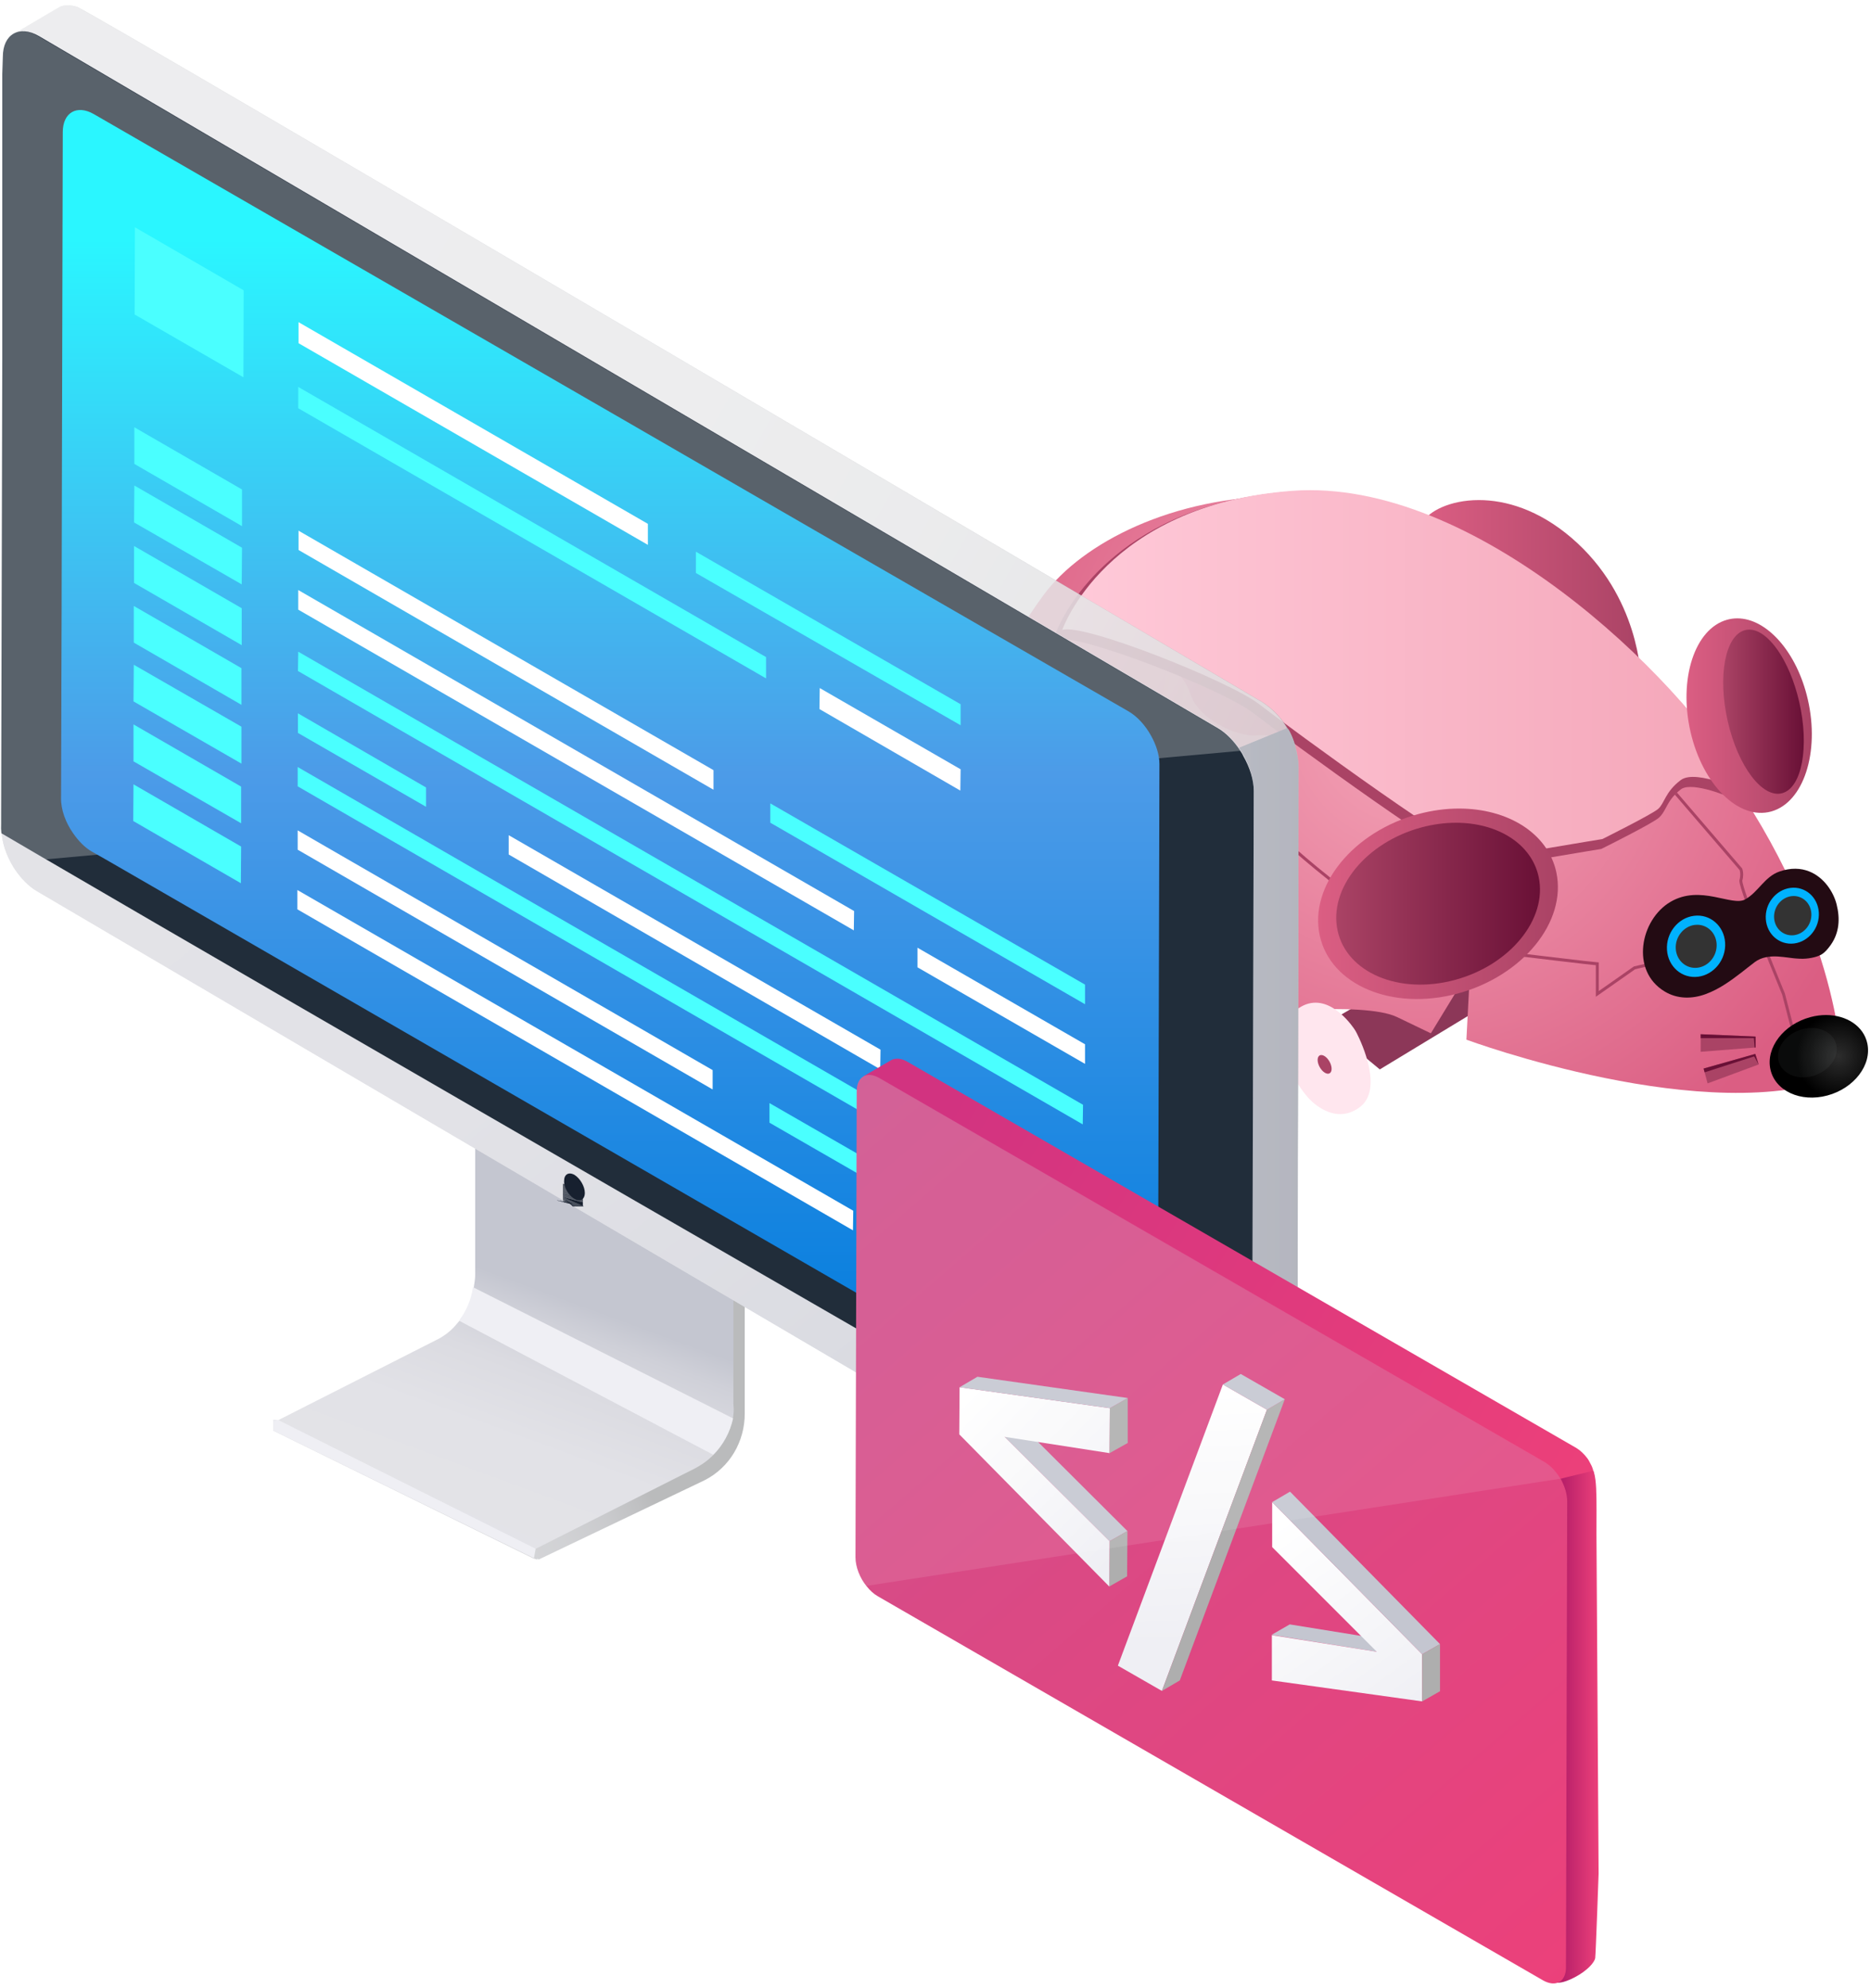 <svg xmlns="http://www.w3.org/2000/svg" width="304" height="323" viewBox="0 0 304 323" fill="none">
    <path
            d="M248.451 159.032L224.19 173.737L215.28 166.363L237.816 153.276L248.451 159.032Z"
            fill="#8C3758"
    />
    <path
            d="M231.085 84.962C229.236 88.546 266.594 110.101 266.594 110.101C266.594 110.101 266.434 96.883 255.319 87.366C249.995 82.808 244.635 81.242 240.292 81.242C235.568 81.242 232.048 83.094 231.085 84.962Z"
            fill="url(#paint0_linear)"
    />
    <path
            d="M169.589 96.625C157.633 112.696 149.262 139.653 166.149 152.133C183.035 164.612 201.587 164.803 201.587 164.803C201.587 164.803 221.469 162.577 226.977 165.225L232.485 167.872L238.865 157.412L238.261 168.903C238.261 168.903 277.831 183.559 299.368 174.711C299.368 174.711 299.697 153.548 281.68 127.033C276.643 119.62 270.173 111.789 261.86 103.886C243.831 86.742 224.853 80.607 208.602 80.607C190.56 80.607 175.879 88.169 169.589 96.625Z"
            fill="url(#paint1_radial)"
    />
    <path
            d="M211.973 121.08C211.973 121.08 207.34 119.128 204.172 119.46C201.004 119.792 194.845 116.807 193.529 113.035C192.213 109.263 190.162 108.418 190.162 108.418L202.509 108.188L211.973 121.08Z"
            fill="#DB5E83"
    />
    <path
            d="M284.219 129.344C279.91 121.216 269.197 108.13 254.973 97.219C243.72 88.587 226.703 78.57 209.539 79.866C205.562 80.166 201.763 80.796 198.248 81.735C187.215 84.685 180.535 90.289 176.874 94.472C172.886 99.028 171.537 102.855 171.481 103.016L171.007 104.391L172.421 103.928C175.523 103.099 198.571 111.915 203.664 115.862C206.208 117.834 214.932 124.28 223.261 130.108C239.834 141.703 241.189 141.341 241.84 141.166C244.336 140.499 259.896 137.966 260.053 137.94L260.179 137.92L260.294 137.862C261.649 137.187 268.462 133.771 269.529 132.852C270.04 132.411 270.349 131.838 270.676 131.23C271.167 130.316 271.724 129.28 273.159 128.2C273.293 128.1 273.469 128.02 273.684 127.962C276.032 127.334 281.3 129.516 283.132 130.409L285.36 131.496L284.219 129.344Z"
            fill="#AA4365"
    />
    <path
            d="M209.923 79.743C179.603 82.032 172.596 102.332 172.596 102.332C176.053 101.202 199.813 110.703 204.553 114.377C209.293 118.051 239.494 140.242 242.06 139.557C244.625 138.871 260.354 136.313 260.354 136.313C260.354 136.313 268.372 132.316 269.412 131.421C270.452 130.525 270.54 128.649 273.087 126.733C275.633 124.816 283.897 128.847 283.897 128.847C275.02 112.101 242.439 79.633 212.866 79.633C211.882 79.633 210.9 79.669 209.923 79.743Z"
            fill="url(#paint2_linear)"
    />
    <path
            d="M280.62 100.683C275.359 102.141 272.696 110.296 274.675 118.899C276.653 127.5 282.523 133.292 287.784 131.834C293.046 130.376 295.708 122.22 293.73 113.618C291.957 105.91 287.059 100.458 282.274 100.458C281.72 100.458 281.167 100.531 280.62 100.683Z"
            fill="url(#paint3_linear)"
    />
    <path
            d="M283.489 102.385C280.286 103.272 279.053 109.918 280.734 117.228C282.416 124.539 286.375 129.746 289.578 128.858C292.78 127.971 294.014 121.325 292.332 114.015C290.776 107.25 287.27 102.286 284.217 102.286C283.971 102.286 283.728 102.319 283.489 102.385Z"
            fill="url(#paint4_linear)"
    />
    <path
            d="M167.976 121.731C156.9 124.13 153.086 131.004 153.559 140.848C153.849 146.866 155.794 152.298 158.696 157.228C163.543 165.462 180.278 173.569 188.851 159.066C192.275 153.274 192.612 147.669 191.742 143.033C191.042 139.307 189.849 135.678 187.993 132.445C186.971 130.665 185.749 129.004 184.298 127.513C181.415 124.551 177.023 121.364 171.346 121.363C170.268 121.363 169.144 121.478 167.976 121.731Z"
            fill="url(#paint5_linear)"
    />
    <path
            d="M180.389 137.284C178.699 134.093 172.125 123.433 161.661 127.84C160.575 128.297 159.629 129.052 158.933 130.025C156.557 133.339 152.167 142.199 160.686 154.858C160.686 154.858 167.55 165.284 177.846 161.14C186.894 157.499 182.339 142.508 181.102 138.925C180.905 138.357 180.669 137.812 180.389 137.284Z"
            fill="#FFE6EE"
    />
    <path
            d="M163.621 128.836C161.211 129.416 159.157 130.995 157.935 133.214C155.755 137.174 153.603 144.902 160.619 155.33C160.619 155.33 167.177 165.289 177.011 161.331C186.014 157.707 180.919 142.323 179.991 139.741C179.893 139.469 179.781 139.209 179.652 138.952C178.65 136.954 173.962 128.518 166.247 128.517C165.407 128.517 164.532 128.617 163.621 128.836Z"
            fill="url(#paint6_linear)"
    />
    <path
            d="M166.696 147.1C167.54 148.676 168.93 149.48 169.802 148.897C170.674 148.314 170.697 146.564 169.853 144.989C169.01 143.414 167.619 142.61 166.747 143.193C165.875 143.775 165.853 145.525 166.696 147.1Z"
            fill="#AA4365"
    />
    <rect
            x="135"
            y="60"
            width="0.338"
            height="0.335"
            fill="url(#pattern0)"
    />
    <path
            d="M219.982 167.075C218.929 165.576 214.989 160.667 210.616 164.073C210.162 164.427 209.799 164.922 209.568 165.505C208.781 167.493 207.568 172.603 212.571 178.358C212.571 178.358 216.622 183.114 220.942 179.864C224.738 177.007 221.333 169.613 220.451 167.862C220.312 167.584 220.156 167.323 219.982 167.075Z"
            fill="#FFE6EE"
    />
    <rect
            x="135"
            y="60"
            width="0.331"
            height="0.339"
            fill="url(#pattern1)"
    />
    <path
            d="M214.6 173.637C215.124 174.375 215.828 174.652 216.174 174.256C216.519 173.858 216.374 172.937 215.85 172.199C215.326 171.46 214.621 171.183 214.276 171.58C213.931 171.977 214.076 172.898 214.6 173.637Z"
            fill="#AA4365"
    />
    <g opacity="0.4">
        <g opacity="0.4">
            <rect
                    opacity="0.4"
                    x="135"
                    y="60"
                    width="0.337"
                    height="0.337"
                    fill="url(#pattern2)"
            />
        </g>
    </g>
    <rect
            x="135"
            y="60"
            width="0.338"
            height="0.336"
            fill="url(#pattern3)"
    />
    <path
            d="M285.242 170.176V168.401L276.327 168.021V170.873L285.242 170.176Z"
            fill="#AA4365"
    />
    <path
            d="M285.195 171.22L276.803 173.597L277.449 176.007L285.749 172.932L285.195 171.22Z"
            fill="#AA4365"
    />
    <path
            d="M276.327 168.654H284.965L285.091 170.188L285.242 170.176V168.401L276.327 168.021V168.654Z"
            fill="#691036"
    />
    <path
            d="M276.968 174.211L285.014 171.621L285.749 172.932L285.195 171.22L276.803 173.597L276.968 174.211Z"
            fill="#691036"
    />
    <path
            d="M272.114 129.081L282.681 141.384L282.86 141.221L282.64 141.317L282.663 141.307L282.64 141.317V141.317L282.663 141.307L282.64 141.317C282.647 141.334 282.757 141.624 282.757 142.079C282.756 142.322 282.725 142.612 282.631 142.936C282.615 142.992 282.612 143.04 282.611 143.091C282.612 143.237 282.644 143.407 282.696 143.631C282.894 144.461 283.418 145.98 284.097 147.814C286.135 153.31 289.563 161.574 289.563 161.576L289.782 161.479L289.552 161.543L291.024 167.218L291.485 167.091L290.008 161.398L290.002 161.382C290.002 161.382 289.894 161.121 289.704 160.662C289.041 159.051 287.383 155 285.891 151.172C285.145 149.258 284.441 147.4 283.924 145.931C283.666 145.197 283.454 144.561 283.309 144.066C283.236 143.819 283.18 143.608 283.142 143.44C283.105 143.274 283.088 143.146 283.089 143.091L283.09 143.072V143.071L283.029 143.058L283.088 143.077L283.09 143.071L283.029 143.058L283.088 143.077C283.196 142.704 283.233 142.365 283.233 142.079C283.233 141.507 283.088 141.147 283.079 141.126L283.063 141.088L272.471 128.755L272.114 129.081Z"
            fill="#AA4365"
    />
    <path
            d="M246.917 155.362C246.917 155.362 249.851 155.717 252.891 156.077C254.412 156.258 255.96 156.439 257.18 156.578C258.404 156.717 259.287 156.813 259.521 156.825L259.532 156.579H259.294V161.935L265.708 157.441L265.574 157.238L265.625 157.478C265.627 157.477 271.213 156.194 277.674 154.491C284.139 152.786 291.465 150.669 294.996 148.973L294.794 148.527C291.341 150.189 284.006 152.315 277.556 154.014C274.33 154.865 271.321 155.611 269.119 156.144C268.017 156.41 267.118 156.625 266.494 156.771C265.87 156.918 265.523 156.998 265.523 156.998L265.477 157.008L259.77 161.007V156.344L259.543 156.334C259.351 156.324 258.448 156.228 257.232 156.089C255.403 155.881 252.838 155.577 250.73 155.325C249.676 155.199 248.737 155.086 248.061 155.005C247.385 154.924 246.973 154.874 246.972 154.874L246.917 155.362Z"
            fill="#AA4365"
    />
    <path
            d="M160.913 112.172C160.914 112.172 161.268 112.226 161.915 112.342C164.176 112.749 169.976 113.907 176.297 116.068C182.617 118.227 189.457 121.397 193.79 125.787L193.957 125.612H193.719V133.443L207.217 135.475L207.251 135.232L207.088 135.412C207.093 135.416 211.844 139.986 218.182 144.764C224.524 149.54 232.436 154.532 238.844 155.36L238.903 154.871C232.672 154.078 224.773 149.127 218.464 144.367C215.307 141.988 212.543 139.658 210.569 137.924C209.583 137.056 208.793 136.338 208.251 135.837C207.98 135.586 207.77 135.389 207.629 135.256C207.487 135.122 207.414 135.052 207.414 135.052L207.359 135L194.196 133.017V125.508L194.124 125.436C189.06 120.313 180.782 116.892 173.765 114.731C166.747 112.573 160.991 111.686 160.983 111.685L160.913 112.172Z"
            fill="#AA4365"
    />
    <path
            d="M230.497 132.241C219.882 135.078 212.688 143.911 214.428 151.97C216.168 160.028 226.184 164.26 236.799 161.422C247.413 158.584 254.608 149.751 252.868 141.693C251.495 135.335 244.968 131.358 237.061 131.358C234.948 131.358 232.736 131.642 230.497 132.241Z"
            fill="url(#paint7_linear)"
    />
    <path
            d="M230.986 134.413C221.965 136.825 215.851 144.331 217.33 151.18C218.808 158.028 227.32 161.624 236.341 159.213C245.362 156.801 251.476 149.294 249.998 142.446C248.831 137.042 243.285 133.663 236.565 133.663C234.769 133.663 232.889 133.905 230.986 134.413Z"
            fill="url(#paint8_linear)"
    />
    <path
            d="M297.529 153.409C297.477 153.492 297.415 153.571 297.358 153.65C296.972 154.166 296.561 154.683 296.018 155.022C295.65 155.253 295.235 155.396 294.816 155.504C294.215 155.662 293.59 155.745 292.97 155.76H292.86C292.564 155.765 292.268 155.75 291.973 155.725C291.863 155.72 291.754 155.71 291.648 155.701C291.52 155.686 291.396 155.676 291.272 155.662C291.038 155.632 290.809 155.603 290.575 155.573C290.303 155.538 290.036 155.504 289.765 155.474C289.469 155.44 289.178 155.411 288.882 155.396C287.585 155.317 286.211 155.484 285.133 156.291C284.403 156.837 283.693 157.417 282.968 157.978C281.174 159.365 279.291 160.712 277.163 161.494C274.95 162.311 272.561 162.33 270.49 161.086C264.852 157.712 266.526 149.39 271.416 146.518C276.3 143.646 281.394 147.325 283.564 146.115C285.682 144.935 286.702 142.431 289.121 141.59C290.99 140.941 292.607 141.034 293.948 141.566C296.385 142.529 297.911 144.93 298.407 146.907C299.018 149.312 298.813 151.53 297.529 153.409Z"
            fill="#230B13"
    />
    <rect
            x="135"
            y="60"
            width="0.337"
            height="0.333"
            fill="url(#pattern4)"
    />
    <rect
            x="135"
            y="60"
            width="0.332"
            height="0.338"
            fill="url(#pattern5)"
    />
    <path
            d="M270.853 154.333C271.039 157.066 273.303 159.012 275.911 158.679C278.519 158.346 280.482 155.861 280.296 153.129C280.11 150.396 277.845 148.45 275.238 148.783C272.63 149.116 270.666 151.601 270.853 154.333Z"
            fill="#00B2FE"
    />
    <path
            d="M275.36 150.261C273.529 150.495 272.149 152.241 272.28 154.162C272.41 156.081 274.002 157.448 275.834 157.214C277.666 156.98 279.045 155.235 278.914 153.315C278.793 151.538 277.422 150.236 275.767 150.236C275.633 150.236 275.498 150.244 275.36 150.261Z"
            fill="#333333"
    />
    <path
            d="M286.909 149.312C287.078 151.804 289.144 153.578 291.522 153.275C293.9 152.971 295.691 150.705 295.521 148.212C295.351 145.72 293.286 143.946 290.908 144.249C288.53 144.553 286.739 146.819 286.909 149.312Z"
            fill="#00B2FE"
    />
    <path
            d="M291.067 145.59C289.396 145.803 288.138 147.395 288.257 149.146C288.376 150.897 289.827 152.143 291.498 151.931C293.169 151.717 294.426 150.125 294.308 148.374C294.197 146.754 292.947 145.566 291.438 145.566C291.315 145.566 291.192 145.574 291.067 145.59Z"
            fill="#333333"
    />
    <path
            d="M294.151 165.242C289.804 166.405 286.895 170.197 287.654 173.714C288.413 177.23 292.553 179.138 296.901 177.976C301.248 176.813 304.157 173.02 303.398 169.505C302.789 166.687 300.01 164.902 296.693 164.901C295.87 164.901 295.015 165.011 294.151 165.242Z"
            fill="url(#paint9_radial)"
    />
    <g opacity="0.21">
        <path
                opacity="0.21"
                d="M288.956 172.274C289.409 174.376 291.884 175.516 294.483 174.822C297.081 174.127 298.819 171.86 298.366 169.759C297.912 167.657 295.437 166.516 292.839 167.211C290.24 167.905 288.502 170.173 288.956 172.274Z"
                fill="#F1F2F2"
        />
    </g>
    <path
            opacity="0.66"
            d="M121.007 182.529V229.649C121.007 234.218 118.561 238.417 114.453 240.494L87.501 253.37L87.317 253.185V253.37L86.671 253.185L44.397 232.418V230.664H44.812L46.935 231.587L47.996 231.079L71.81 219.173C75.918 217.096 78.548 212.896 78.548 208.327V161.3L121.007 182.529Z"
            fill="url(#paint10_linear)"
    />
    <path
            d="M87.04 251.57L86.763 253.139L44.397 232.418V230.71H44.812L45.043 230.664L47.996 231.125L87.455 237.494L87.04 251.57Z"
            fill="#EFEFF4"
    />
    <path
            d="M119.161 181.652V227.941C119.161 228.403 119.253 228.864 119.207 229.326C119.161 229.695 119.161 230.11 119.068 230.479C118.561 232.741 117.499 234.771 115.884 236.387C115.33 236.94 114.73 237.448 114.084 237.863C113.669 238.14 113.253 238.371 112.838 238.602L110.807 239.617L87.04 251.616L45.227 230.71L70.795 217.742C70.98 217.649 71.164 217.557 71.349 217.465C72.41 216.865 73.333 216.127 74.072 215.25C74.256 215.019 74.441 214.834 74.625 214.604C75.825 213.034 76.656 211.188 76.979 209.158C77.071 208.466 77.21 207.819 77.21 207.127V160.792L119.161 181.652Z"
            fill="url(#paint11_linear)"
    />
    <path
            opacity="0.66"
            d="M210.723 249.678C210.723 249.678 210.862 251.985 209.477 252.955C208.093 253.878 201.77 257.662 201.77 257.662V129.133L196.324 125.625L2.446 5.403L9.553 1.204C9.553 1.204 10.522 0.511 12.507 1.111C14.491 1.665 204.447 113.672 204.447 113.672C204.447 113.672 207.4 115.103 209.292 118.472C209.892 119.487 210.354 120.687 210.631 122.118C210.631 122.118 211 123.456 210.954 124.61C211 125.764 210.723 249.678 210.723 249.678Z"
            fill="url(#paint12_linear)"
    />
    <path
            opacity="0.56"
            d="M210.723 249.678C210.723 249.678 210.862 251.985 209.477 252.955C208.139 253.878 201.77 257.662 201.77 257.662V129.133L196.324 125.625L194.294 124.333L2.446 5.403L9.507 1.204C9.507 1.204 10.476 0.511 12.461 1.111C14.445 1.665 204.401 113.672 204.401 113.672C204.401 113.672 207.216 115.057 209.108 118.241C209.154 118.334 209.2 118.426 209.246 118.472C209.846 119.487 210.308 120.733 210.585 122.118C210.585 122.118 210.908 123.456 210.908 124.61C211 125.764 210.723 249.678 210.723 249.678Z"
            fill="white"
    />
    <path
            d="M211 124.61C211 123.456 210.677 122.118 210.677 122.118C210.4 120.733 209.938 119.487 209.338 118.472L196.37 125.579L201.816 129.087V254.524C201.816 254.524 201.954 254.524 201.954 254.57C201.447 254.847 200.385 258.031 200.385 258.031C200.385 258.031 201.354 257.939 202.185 257.662C202.324 257.616 202.6 257.431 202.923 257.247C204.585 256.231 208.692 253.693 209.754 252.955C211.138 252.032 210.769 249.678 210.769 249.678C210.769 249.678 211 125.764 211 124.61Z"
            fill="url(#paint13_linear)"
    />
    <path
            d="M210.723 249.678C210.723 249.678 210.861 251.985 209.477 252.955C208.139 253.878 201.77 257.662 201.77 257.662V129.133L196.324 125.625L194.386 124.333L209.154 118.287C209.2 118.38 209.246 118.472 209.292 118.518C209.892 119.534 210.354 120.78 210.631 122.164C210.631 122.164 210.954 123.502 210.954 124.656C211 125.764 210.723 249.678 210.723 249.678Z"
            fill="url(#paint14_linear)"
    />
    <path
            opacity="0.63"
            d="M210.723 249.678C210.723 249.678 210.861 251.985 209.477 252.955C208.139 253.878 201.77 257.662 201.77 257.662V129.133L196.324 125.625L194.386 124.333L209.154 118.287C209.2 118.38 209.246 118.472 209.292 118.518C209.892 119.534 210.354 120.78 210.631 122.164C210.631 122.164 210.954 123.502 210.954 124.656C211 125.764 210.723 249.678 210.723 249.678Z"
            fill="url(#paint15_linear)"
    />
    <path
            d="M203.708 128.487L203.339 253.924C203.339 257.616 200.708 259.139 197.57 257.293L6 144.778C4.569 143.947 3.277 142.563 2.261 140.993C1.015 139.009 0.231 136.701 0.231 134.625L0.6 9.234C0.6 5.542 3.231 4.019 6.415 5.865L197.985 118.334C199.601 119.303 201.078 120.918 202.093 122.81C203.108 124.656 203.708 126.687 203.708 128.487Z"
            fill="url(#paint16_linear)"
    />
    <path
            d="M203.708 128.487L203.339 253.924C203.339 257.616 200.708 259.139 197.57 257.293L6 144.778C4.569 143.947 3.277 142.563 2.261 140.993C1.015 139.009 0.231 136.701 0.231 134.625L0.6 9.234C0.6 5.542 3.231 4.019 6.415 5.865L197.985 118.334C199.601 119.303 201.078 120.918 202.093 122.81C203.108 124.656 203.708 126.687 203.708 128.487Z"
            fill="url(#paint17_linear)"
    />
    <path
            d="M203.708 128.487L203.385 249.678V252.862C156.865 226.095 46.704 162.546 7.476 139.609C4.707 137.994 2.261 136.563 0.231 135.363C0.231 135.132 0.185 134.855 0.185 134.625V132.086L0.369 58.246V12.049L0.461 9.234C0.461 5.542 3.138 4.019 6.323 5.865L197.893 118.334C199.232 119.118 200.524 120.457 201.493 121.933C201.678 122.21 201.862 122.487 202.001 122.81C203.062 124.656 203.708 126.687 203.708 128.487Z"
            fill="#212D3A"
    />
    <path
            opacity="0.25"
            d="M201.539 121.979L7.476 139.609C4.707 137.994 2.261 136.563 0.231 135.363C0.231 135.132 0.185 134.855 0.185 134.625L0 132.086L0.046 58.246V12.049L0.277 9.234C0.277 5.542 3 4.019 6.184 5.865L197.801 118.334C199.232 119.164 200.524 120.457 201.539 121.979Z"
            fill="white"
    />
    <path
            d="M188.386 124.103V124.287L188.109 232.464C188.109 235.648 185.848 236.987 183.033 235.371L17.306 139.701L14.953 138.363C13.799 137.717 12.784 136.655 11.907 135.409C10.661 133.656 9.876 131.487 9.922 129.641L9.968 114.734V112.842L10.015 98.581V97.012L10.061 76.337L10.199 21.464C10.199 18.279 12.507 16.941 15.276 18.556L100.931 67.984L132.313 86.121L155.435 99.458L183.356 115.565C184.786 116.395 186.079 117.826 187.002 119.487C187.832 120.964 188.386 122.626 188.386 124.103Z"
            fill="url(#paint18_linear)"
    />
    <path
            d="M39.32 79.521L21.829 69.414V75.368L39.32 85.475V79.521Z"
            fill="#4AFFFF"
    />
    <path
            d="M39.597 47.169L21.921 36.924L21.875 51.092L39.551 61.292L39.597 47.169Z"
            fill="#4AFFFF"
    />
    <path
            d="M115.93 125.118L48.504 86.213V89.351L115.93 128.302V125.118Z"
            fill="white"
    />
    <path
            d="M175.972 179.483L48.458 105.873L48.412 109.011L175.925 182.667L175.972 179.483Z"
            fill="#4AFFFF"
    />
    <path
            d="M175.879 198.22L48.365 124.61V127.748L175.879 201.358V198.22Z"
            fill="#4AFFFF"
    />
    <path
            d="M176.295 159.961L125.16 130.517V133.656L176.295 163.146V159.961Z"
            fill="#4AFFFF"
    />
    <path
            d="M138.774 148.008L48.458 95.858V99.043L138.728 151.147L138.774 148.008Z"
            fill="white"
    />
    <path
            d="M176.294 169.653L149.066 153.962V157.146L176.294 172.837V169.653Z"
            fill="white"
    />
    <path
            d="M105.269 85.105L48.504 52.338V55.754L105.269 88.52V85.105Z"
            fill="white"
    />
    <path
            d="M156.081 114.411L113.069 89.628V93.089L156.081 117.826V114.411Z"
            fill="#4AFFFF"
    />
    <path
            d="M124.468 106.75L48.458 62.861V66.322L124.468 110.211V106.75Z"
            fill="#4AFFFF"
    />
    <path
            d="M156.081 124.979L133.19 111.78L133.144 115.195L156.035 128.44L156.081 124.979Z"
            fill="white"
    />
    <path
            d="M115.791 173.853L48.365 134.902V138.04L115.791 176.991V173.853Z"
            fill="white"
    />
    <path
            d="M176.156 208.65L125.021 179.206V182.391L176.156 211.835V208.65Z"
            fill="#4AFFFF"
    />
    <path
            d="M138.636 196.697L48.319 144.593V147.731L138.59 199.881L138.636 196.697Z"
            fill="white"
    />
    <path
            d="M176.156 218.388L148.927 202.651V205.835L176.156 221.526V218.388Z"
            fill="white"
    />
    <path
            d="M176.202 189.682L149.02 173.991V177.129L176.202 192.867V189.682Z"
            fill="white"
    />
    <path
            d="M143.066 170.53L82.655 135.686V138.824L143.02 173.714L143.066 170.53Z"
            fill="white"
    />
    <path
            d="M69.225 127.933L48.412 115.888V119.072L69.225 131.071V127.933Z"
            fill="#4AFFFF"
    />
    <path
            d="M39.32 88.982L21.829 78.875L21.783 84.875L39.274 94.935L39.32 88.982Z"
            fill="#4AFFFF"
    />
    <path
            d="M39.228 118.057L21.737 107.996L21.691 113.949L39.228 124.056V118.057Z"
            fill="#4AFFFF"
    />
    <path
            d="M39.182 127.795L21.691 117.688V123.687L39.182 133.748V127.795Z"
            fill="#4AFFFF"
    />
    <path
            d="M39.182 137.532L21.691 127.425L21.645 133.379L39.136 143.486L39.182 137.532Z"
            fill="#4AFFFF"
    />
    <path
            d="M39.274 98.812L21.783 88.705V94.705L39.274 104.812V98.812Z"
            fill="#4AFFFF"
    />
    <path
            d="M39.228 108.55L21.737 98.443V104.396L39.228 114.503V108.55Z"
            fill="#4AFFFF"
    />
    <path
            d="M95.024 193.79C95.024 194.851 94.286 195.313 93.316 194.759C92.393 194.205 91.609 192.913 91.655 191.851C91.655 190.79 92.393 190.328 93.363 190.882C94.239 191.436 95.024 192.728 95.024 193.79Z"
            fill="#17202F"
    />
    <path
            d="M94.701 193.19L91.47 192.359V192.313L94.701 193.144V193.19Z"
            fill="#17202F"
    />
    <path
            d="M94.701 193.236L91.47 192.405V192.359L94.701 193.19V193.236Z"
            fill="#17202F"
    />
    <path
            d="M94.701 193.282L91.47 192.451V192.405L94.701 193.236V193.282Z"
            fill="#17202F"
    />
    <path
            d="M94.701 193.328L91.47 192.498V192.451L94.701 193.282V193.328Z"
            fill="#17202F"
    />
    <path
            d="M94.701 193.374L91.47 192.544V192.497L94.701 193.328V193.374Z"
            fill="#17202F"
    />
    <path
            d="M94.701 193.42L91.47 192.59V192.544L94.701 193.374V193.42Z"
            fill="#17202F"
    />
    <path
            d="M94.701 193.467L91.47 192.636V192.59L94.701 193.421V193.467Z"
            fill="#17202F"
    />
    <path
            d="M94.701 193.513L91.47 192.682V192.636L94.701 193.467V193.513Z"
            fill="#17202F"
    />
    <path
            d="M94.701 193.559L91.47 192.728V192.682L94.701 193.513V193.559Z"
            fill="#17202F"
    />
    <path
            d="M94.701 193.605L91.47 192.774V192.728L94.701 193.559V193.605Z"
            fill="#17202F"
    />
    <path
            d="M94.701 193.651L91.47 192.821V192.774L94.701 193.605V193.651Z"
            fill="#17202F"
    />
    <path
            d="M94.701 193.697L91.47 192.867V192.821L94.701 193.651V193.697Z"
            fill="#17202F"
    />
    <path
            d="M94.701 193.744L91.47 192.913V192.867L94.701 193.697V193.744Z"
            fill="#17202F"
    />
    <path
            d="M94.701 193.79L91.47 192.959V192.913L94.701 193.744V193.79Z"
            fill="#17202F"
    />
    <path
            d="M94.701 193.836L91.47 193.005V192.959L94.701 193.79V193.836Z"
            fill="#17202F"
    />
    <path
            d="M94.701 193.882L91.47 193.051V193.005L94.701 193.836V193.882Z"
            fill="#17202F"
    />
    <path
            d="M94.701 193.928L91.47 193.097V193.051L94.701 193.882V193.928Z"
            fill="#17202F"
    />
    <path
            d="M94.701 193.974L91.47 193.144V193.098L94.701 193.928V193.974Z"
            fill="#17202F"
    />
    <path
            d="M94.701 194.021L91.47 193.19V193.144L94.701 193.974V194.021Z"
            fill="#17202F"
    />
    <path
            d="M94.701 194.067L91.47 193.236V193.19L94.701 194.021V194.067Z"
            fill="#17202F"
    />
    <path
            d="M94.701 194.113L91.47 193.282V193.236L94.701 194.067V194.113Z"
            fill="#17202F"
    />
    <path
            d="M94.701 194.159L91.47 193.328V193.282L94.701 194.113V194.159Z"
            fill="#17202F"
    />
    <path
            d="M94.701 194.205L91.47 193.374V193.328L94.701 194.159V194.205Z"
            fill="#17202F"
    />
    <path
            d="M94.701 194.251L91.47 193.42V193.374L94.701 194.205V194.251Z"
            fill="#17202F"
    />
    <path
            d="M94.701 194.297L91.47 193.467V193.421L94.701 194.251V194.297Z"
            fill="#17202F"
    />
    <path
            d="M94.701 194.344L91.47 193.513V193.467L94.701 194.297V194.344Z"
            fill="#17202F"
    />
    <path
            d="M94.701 194.39L91.47 193.559V193.513L94.701 194.344V194.39Z"
            fill="#17202F"
    />
    <path
            d="M94.701 194.436L91.47 193.605V193.559L94.701 194.39V194.436Z"
            fill="#17202F"
    />
    <path
            d="M94.701 194.482L91.47 193.651V193.605L94.701 194.436V194.482Z"
            fill="#17202F"
    />
    <path
            d="M94.701 194.528L91.47 193.697V193.651L94.701 194.482V194.528Z"
            fill="#17202F"
    />
    <path
            d="M94.701 194.574L91.47 193.744V193.698L94.701 194.528V194.574Z"
            fill="#17202F"
    />
    <path
            d="M94.701 194.62L91.47 193.79V193.744L94.701 194.574V194.62Z"
            fill="#17202F"
    />
    <path
            d="M94.701 194.667L91.47 193.836V193.79L94.701 194.62V194.667Z"
            fill="#17202F"
    />
    <path
            d="M94.701 194.713L91.47 193.882V193.836L94.701 194.667V194.713Z"
            fill="#17202F"
    />
    <path
            d="M94.701 194.759L91.47 193.928V193.882L94.701 194.713V194.759Z"
            fill="#17202F"
    />
    <path
            d="M94.701 194.805L91.47 193.974V193.928L94.701 194.759V194.805Z"
            fill="#17202F"
    />
    <path
            d="M94.701 194.851L91.47 194.067V193.974L94.701 194.805V194.851Z"
            fill="#17202F"
    />
    <path
            d="M94.701 194.897L91.47 194.113V194.067L94.701 194.851V194.897Z"
            fill="#17202F"
    />
    <path
            d="M94.701 194.944L91.47 194.159V194.113L94.701 194.897V194.944Z"
            fill="#17202F"
    />
    <path
            d="M94.701 195.036L91.47 194.205V194.159L94.701 194.943V195.036Z"
            fill="#17202F"
    />
    <path
            d="M94.701 195.082L91.47 194.251V194.205L94.701 195.036V195.082Z"
            fill="#17202F"
    />
    <path
            d="M94.701 195.128L91.47 194.297V194.251L94.701 195.082V195.128Z"
            fill="#17202F"
    />
    <path
            d="M94.701 195.174L91.47 194.344V194.297L94.701 195.128V195.174Z"
            fill="#17202F"
    />
    <path
            d="M94.701 195.22L91.47 194.39V194.344L94.701 195.174V195.22Z"
            fill="#17202F"
    />
    <path
            d="M94.701 195.266L91.47 194.436V194.39L94.701 195.22V195.266Z"
            fill="#17202F"
    />
    <path
            d="M94.701 195.313L91.47 194.482V194.436L94.701 195.267V195.313Z"
            fill="#17202F"
    />
    <path
            d="M94.839 196.005L91.47 194.528V194.482L94.701 195.313V196.005H94.839Z"
            fill="#17202F"
    />
    <path
            d="M94.655 196.005L91.47 194.574V194.528L94.839 196.005H94.655Z"
            fill="#17202F"
    />
    <path
            d="M94.424 196.005L91.47 194.62V194.574L94.655 196.005H94.424Z"
            fill="#17202F"
    />
    <path
            d="M94.239 196.005L91.47 194.667V194.62L94.424 196.005H94.239Z"
            fill="#17202F"
    />
    <path
            d="M94.055 196.005L91.47 194.713V194.667L94.239 196.005H94.055Z"
            fill="#17202F"
    />
    <path
            d="M93.87 196.005L91.47 194.759V194.713L94.055 196.005H93.87Z"
            fill="#17202F"
    />
    <path
            d="M93.685 196.005L91.47 194.805V194.759L93.87 196.005H93.685Z"
            fill="#17202F"
    />
    <path
            d="M93.501 196.005L91.47 194.851V194.805L93.685 196.005H93.501Z"
            fill="#17202F"
    />
    <path
            d="M93.27 196.005L91.47 194.897V194.851L93.501 196.005H93.27Z"
            fill="#17202F"
    />
    <path
            d="M93.086 196.005L91.932 194.943V194.897L93.27 196.005H93.086Z"
            fill="#17202F"
    />
    <path
            d="M92.901 195.543L91.47 194.99V194.944L93.085 195.543H92.901Z"
            fill="#17202F"
    />
    <path
            d="M92.716 195.543L90.547 195.036V194.99L92.901 195.543H92.716Z"
            fill="#17202F"
    />
    <path
            d="M92.532 195.543L91.47 195.082V195.036L92.716 195.543H92.532Z"
            fill="#17202F"
    />
    <path
            d="M92.347 195.543L91.009 195.128V195.082L92.532 195.543H92.347Z"
            fill="#17202F"
    />
    <path
            d="M92.117 195.359L91.517 195.174V195.128L92.347 195.359H92.117Z"
            fill="#17202F"
    />
    <path
            d="M91.932 195.313L91.609 195.22V195.174L92.117 195.313H91.932Z"
            fill="#17202F"
    />
    <path
            d="M91.747 195.313L91.609 195.267V195.22L91.932 195.313H91.747Z"
            fill="#17202F"
    />
    <path
            d="M91.609 195.267L91.747 195.313H91.609V195.267Z"
            fill="#17202F"
    />
    <path
            d="M119.115 230.433C118.607 232.695 117.499 234.725 115.884 236.34L74.579 214.557C75.779 212.988 76.564 211.142 76.841 209.112L119.115 230.433Z"
            fill="#EFEFF4"
    />
    <path
            d="M258.792 318.39C257.992 319.14 255.24 320.792 254.189 321.392C253.739 321.692 253.438 321.893 253.388 321.943L250.886 273.705L249.786 252.839V252.489V252.439L249.235 242.031L249.185 241.18L140.251 174.879L144.805 172.227C144.805 172.227 145.855 171.577 147.406 172.477L255.84 235.076C255.84 235.076 256.891 235.576 257.842 236.827C258.092 237.127 258.292 237.528 258.492 237.928C258.642 238.178 258.742 238.478 258.843 238.778V238.829C258.943 239.229 259.043 239.629 259.093 240.079C259.143 240.18 259.143 240.28 259.143 240.43C259.143 240.53 259.193 240.73 259.193 241.08L259.143 241.13C259.143 241.13 259.093 241.13 259.093 241.18V241.33C259.093 242.431 259.143 244.583 259.193 247.485C259.193 248.286 259.243 249.136 259.243 250.037C259.243 250.087 259.243 250.087 259.243 250.137C259.393 270.803 259.593 317.639 258.792 318.39Z"
            fill="url(#paint19_linear)"
    />
    <path
            d="M259.393 249.237C259.393 247.335 259.443 243.382 259.343 241.781C259.243 239.679 258.892 238.929 258.892 238.929L251.737 240.68L251.437 239.879C251.437 239.879 250.736 244.883 249.735 252.489H249.685V252.889L250.986 273.705L252.638 303.478C251.687 313.836 251.237 322.043 252.137 322.093C252.387 322.093 252.638 322.093 252.938 322.043C252.888 322.093 252.888 322.093 252.888 322.093C252.888 322.093 253.738 322.343 255.84 321.242C257.942 320.141 259.093 318.79 259.193 318.09C259.293 317.189 259.743 304.379 259.743 304.379C259.743 304.379 259.493 265.349 259.393 249.237Z"
            fill="url(#paint20_linear)"
    />
    <path
            d="M254.639 243.932L254.439 319.641C254.439 321.943 252.788 322.893 250.736 321.742L142.653 259.344C141.952 258.944 141.352 258.394 140.801 257.693C139.701 256.342 139 254.541 139 252.989L139.2 177.281C139.2 174.929 140.851 173.978 142.903 175.179L250.986 237.578C251.987 238.178 252.888 239.129 253.588 240.28C254.239 241.431 254.639 242.732 254.639 243.932Z"
            fill="url(#paint21_linear)"
    />
    <path
            d="M163.219 233.424L166.121 231.723L183.184 248.736L180.282 250.387L163.219 233.424Z"
            fill="#C4C6D0"
    />
    <path
            d="M180.282 250.387L183.184 248.736L183.134 256.092L180.232 257.743L180.282 250.387Z"
            fill="#AEAEAE"
    />
    <path
            d="M180.332 228.771L180.282 236.076L163.219 233.424L180.282 250.387L180.232 257.743L155.863 233.024L155.913 225.368L180.332 228.771Z"
            fill="url(#paint22_linear)"
    />
    <path
            d="M180.332 228.771L183.234 227.12V234.425L180.282 236.076L180.332 228.771Z"
            fill="#AEAEAE"
    />
    <path
            d="M155.913 225.368L158.815 223.667L183.234 227.119L180.332 228.771L155.913 225.368Z"
            fill="#C4C6D0"
    />
    <path
            d="M205.852 229.021L188.788 274.706L181.633 270.603L198.696 224.918L205.852 229.021Z"
            fill="url(#paint23_linear)"
    />
    <path
            d="M205.852 229.021L208.754 227.32L191.691 273.005L188.788 274.706L205.852 229.021Z"
            fill="#AEAEAE"
    />
    <path
            d="M198.696 224.918L201.598 223.216L208.754 227.32L205.852 229.021L198.696 224.918Z"
            fill="#C4C6D0"
    />
    <path
            d="M206.602 265.599L209.555 263.898L226.618 266.65L223.715 268.351L206.602 265.599Z"
            fill="#C4C6D0"
    />
    <path
            d="M206.702 244.033L231.071 268.752V276.408L206.652 273.005V265.649L223.715 268.351L206.702 251.338V244.033Z"
            fill="url(#paint24_linear)"
    />
    <path
            d="M206.702 244.033L209.604 242.331L233.973 267.1L231.071 268.752L206.702 244.033Z"
            fill="#C4C6D0"
    />
    <path
            d="M231.071 268.752L233.973 267.1V274.756L231.071 276.408V268.752Z"
            fill="#AEAEAE"
    />
    <path
            opacity="0.1"
            d="M253.538 240.23L140.801 257.643C139.701 256.292 139 254.491 139 252.939L139.2 177.231C139.2 174.879 140.851 173.928 142.903 175.129L250.986 237.528C251.987 238.128 252.888 239.129 253.538 240.23Z"
            fill="white"
    />
    <linearGradient
            id="paint0_linear"
            x1="231.019"
            y1="95.672"
            x2="266.594"
            y2="95.672"
            gradientUnits="userSpaceOnUse"
    >
        <stop stop-color="#DB5E83"/>
        <stop offset="1" stop-color="#AA4365"/>
    </linearGradient>
    <radialGradient
            id="paint1_radial"
            cx="0"
            cy="0"
            r="1"
            gradientUnits="userSpaceOnUse"
            gradientTransform="translate(229.696 116.527) scale(77.637 80.055)"
    >
        <stop stop-color="#F4A5B8"/>
        <stop offset="1" stop-color="#DB5E83"/>
    </radialGradient>
    <linearGradient
            id="paint2_linear"
            x1="172.596"
            y1="109.603"
            x2="283.897"
            y2="109.603"
            gradientUnits="userSpaceOnUse"
    >
        <stop stop-color="#FFCAD9"/>
        <stop offset="1" stop-color="#F4A5B8"/>
    </linearGradient>
    <linearGradient
            id="paint3_linear"
            x1="274.021"
            y1="116.258"
            x2="294.384"
            y2="116.258"
            gradientUnits="userSpaceOnUse"
    >
        <stop stop-color="#DB5E83"/>
        <stop offset="1" stop-color="#AA4365"/>
    </linearGradient>
    <linearGradient
            id="paint4_linear"
            x1="279.983"
            y1="115.622"
            x2="293.084"
            y2="115.622"
            gradientUnits="userSpaceOnUse"
    >
        <stop stop-color="#AA4365"/>
        <stop offset="1" stop-color="#691036"/>
    </linearGradient>
    <linearGradient
            id="paint5_linear"
            x1="153.521"
            y1="144.209"
            x2="192.148"
            y2="144.209"
            gradientUnits="userSpaceOnUse"
    >
        <stop stop-color="#DB5E83"/>
        <stop offset="1" stop-color="#AA4365"/>
    </linearGradient>
    <linearGradient
            id="paint6_linear"
            x1="169.045"
            y1="152.598"
            x2="169.045"
            y2="131.597"
            gradientUnits="userSpaceOnUse"
    >
        <stop stop-color="#FFCAD9"/>
        <stop offset="1" stop-color="#F4A5B8"/>
    </linearGradient>
    <linearGradient
            id="paint7_linear"
            x1="214.168"
            y1="146.831"
            x2="253.127"
            y2="146.831"
            gradientUnits="userSpaceOnUse"
    >
        <stop stop-color="#DB5E83"/>
        <stop offset="1" stop-color="#AA4365"/>
    </linearGradient>
    <linearGradient
            id="paint8_linear"
            x1="217.109"
            y1="146.813"
            x2="250.218"
            y2="146.813"
            gradientUnits="userSpaceOnUse"
    >
        <stop stop-color="#AA4365"/>
        <stop offset="1" stop-color="#691036"/>
    </linearGradient>
    <radialGradient
            id="paint9_radial"
            cx="0"
            cy="0"
            r="1"
            gradientUnits="userSpaceOnUse"
            gradientTransform="translate(298.732 171.609) scale(6.858 7.072)"
    >
        <stop stop-color="#2D2D2D"/>
        <stop offset="1"/>
    </radialGradient>
    <linearGradient
            id="paint10_linear"
            x1="37.104"
            y1="229.848"
            x2="87.474"
            y2="205.281"
            gradientUnits="userSpaceOnUse"
    >
        <stop stop-color="#C1C2C7"/>
        <stop offset="0.526" stop-color="#BFC0C5"/>
        <stop offset="0.715" stop-color="#B9BABE"/>
        <stop offset="0.85" stop-color="#AEAFB3"/>
        <stop offset="0.958" stop-color="#9E9FA2"/>
        <stop offset="1" stop-color="#969799"/>
    </linearGradient>
    <linearGradient
            id="paint11_linear"
            x1="71.719"
            y1="259.032"
            x2="89.699"
            y2="210.23"
            gradientUnits="userSpaceOnUse"
    >
        <stop stop-color="#E4E4E8"/>
        <stop offset="0.534" stop-color="#E2E2E7"/>
        <stop offset="0.752" stop-color="#DBDBE1"/>
        <stop offset="0.912" stop-color="#CFD0D8"/>
        <stop offset="1" stop-color="#C4C6D0"/>
    </linearGradient>
    <linearGradient
            id="paint12_linear"
            x1="-27.606"
            y1="52.595"
            x2="181.233"
            y2="171.576"
            gradientUnits="userSpaceOnUse"
    >
        <stop stop-color="#C1C2C7"/>
        <stop offset="0.526" stop-color="#BFC0C5"/>
        <stop offset="0.715" stop-color="#B9BABE"/>
        <stop offset="0.85" stop-color="#AEAFB3"/>
        <stop offset="0.958" stop-color="#9E9FA2"/>
        <stop offset="1" stop-color="#969799"/>
    </linearGradient>
    <linearGradient
            id="paint13_linear"
            x1="204.067"
            y1="111.997"
            x2="202.998"
            y2="264.841"
            gradientUnits="userSpaceOnUse"
    >
        <stop stop-color="#C1C2C7"/>
        <stop offset="0.323" stop-color="#BEBFC4"/>
        <stop offset="0.593" stop-color="#B4B5B9"/>
        <stop offset="0.844" stop-color="#A4A5A8"/>
        <stop offset="1" stop-color="#969799"/>
    </linearGradient>
    <linearGradient
            id="paint14_linear"
            x1="194.386"
            y1="187.951"
            x2="210.98"
            y2="187.951"
            gradientUnits="userSpaceOnUse"
    >
        <stop stop-color="#BDBFC6"/>
        <stop offset="0.196" stop-color="#BABCC4"/>
        <stop offset="1" stop-color="#B4B6BF"/>
    </linearGradient>
    <linearGradient
            id="paint15_linear"
            x1="194.386"
            y1="187.951"
            x2="210.98"
            y2="187.951"
            gradientUnits="userSpaceOnUse"
    >
        <stop stop-color="#BDBFC6"/>
        <stop offset="0.196" stop-color="#BABCC4"/>
        <stop offset="1" stop-color="#B4B6BF"/>
    </linearGradient>
    <linearGradient
            id="paint16_linear"
            x1="0.546"
            y1="1.174"
            x2="202.801"
            y2="261.216"
            gradientUnits="userSpaceOnUse"
    >
        <stop stop-color="#E4E4E8"/>
        <stop offset="0.565" stop-color="#E2E2E7"/>
        <stop offset="0.769" stop-color="#DBDCE2"/>
        <stop offset="0.914" stop-color="#D0D1D9"/>
        <stop offset="1" stop-color="#C4C6D0"/>
    </linearGradient>
    <linearGradient
            id="paint17_linear"
            x1="0.546"
            y1="1.174"
            x2="202.801"
            y2="261.216"
            gradientUnits="userSpaceOnUse"
    >
        <stop stop-color="#E4E4E8"/>
        <stop offset="0.565" stop-color="#E2E2E7"/>
        <stop offset="0.769" stop-color="#DBDCE2"/>
        <stop offset="0.914" stop-color="#D0D1D9"/>
        <stop offset="1" stop-color="#C4C6D0"/>
    </linearGradient>
    <linearGradient
            id="paint18_linear"
            x1="99.156"
            y1="266.271"
            x2="99.156"
            y2="38.793"
            gradientUnits="userSpaceOnUse"
    >
        <stop offset="0.03" stop-color="#C4C4C4"/>
        <stop offset="0.214" stop-color="#067EDE"/>
        <stop offset="0.618" stop-color="#4C9BE8"/>
        <stop offset="1" stop-color="#2AF6FF"/>
    </linearGradient>
    <linearGradient
            id="paint19_linear"
            x1="135.933"
            y1="210.594"
            x2="241.633"
            y2="270.661"
            gradientUnits="userSpaceOnUse"
    >
        <stop stop-color="#D23380"/>
        <stop offset="1" stop-color="#EC407A"/>
    </linearGradient>
    <linearGradient
            id="paint20_linear"
            x1="249.685"
            y1="280.552"
            x2="259.671"
            y2="280.552"
            gradientUnits="userSpaceOnUse"
    >
        <stop offset="0.022" stop-color="#EC407A"/>
        <stop offset="0.099" stop-color="#BD3878"/>
        <stop offset="0.227" stop-color="#BE3979"/>
        <stop offset="0.432" stop-color="#B82069"/>
        <stop offset="1" stop-color="#EC407A"/>
    </linearGradient>
    <linearGradient
            id="paint21_linear"
            x1="131.041"
            y1="172.527"
            x2="260.074"
            y2="321.452"
            gradientUnits="userSpaceOnUse"
    >
        <stop offset="8e-08" stop-color="#CC518D"/>
        <stop offset="1" stop-color="#EC407A"/>
    </linearGradient>
    <linearGradient
            id="paint22_linear"
            x1="160.126"
            y1="223.474"
            x2="185.966"
            y2="248.859"
            gradientUnits="userSpaceOnUse"
    >
        <stop stop-color="white"/>
        <stop offset="1" stop-color="#EFEFF4"/>
    </linearGradient>
    <linearGradient
            id="paint23_linear"
            x1="192.683"
            y1="226.249"
            x2="194.505"
            y2="266.886"
            gradientUnits="userSpaceOnUse"
    >
        <stop stop-color="white"/>
        <stop offset="1" stop-color="#EFEFF4"/>
    </linearGradient>
    <linearGradient
            id="paint24_linear"
            x1="203.878"
            y1="250.261"
            x2="226.758"
            y2="281.763"
            gradientUnits="userSpaceOnUse"
    >
        <stop stop-color="white"/>
        <stop offset="1" stop-color="#EFEFF4"/>
    </linearGradient>
</svg>
